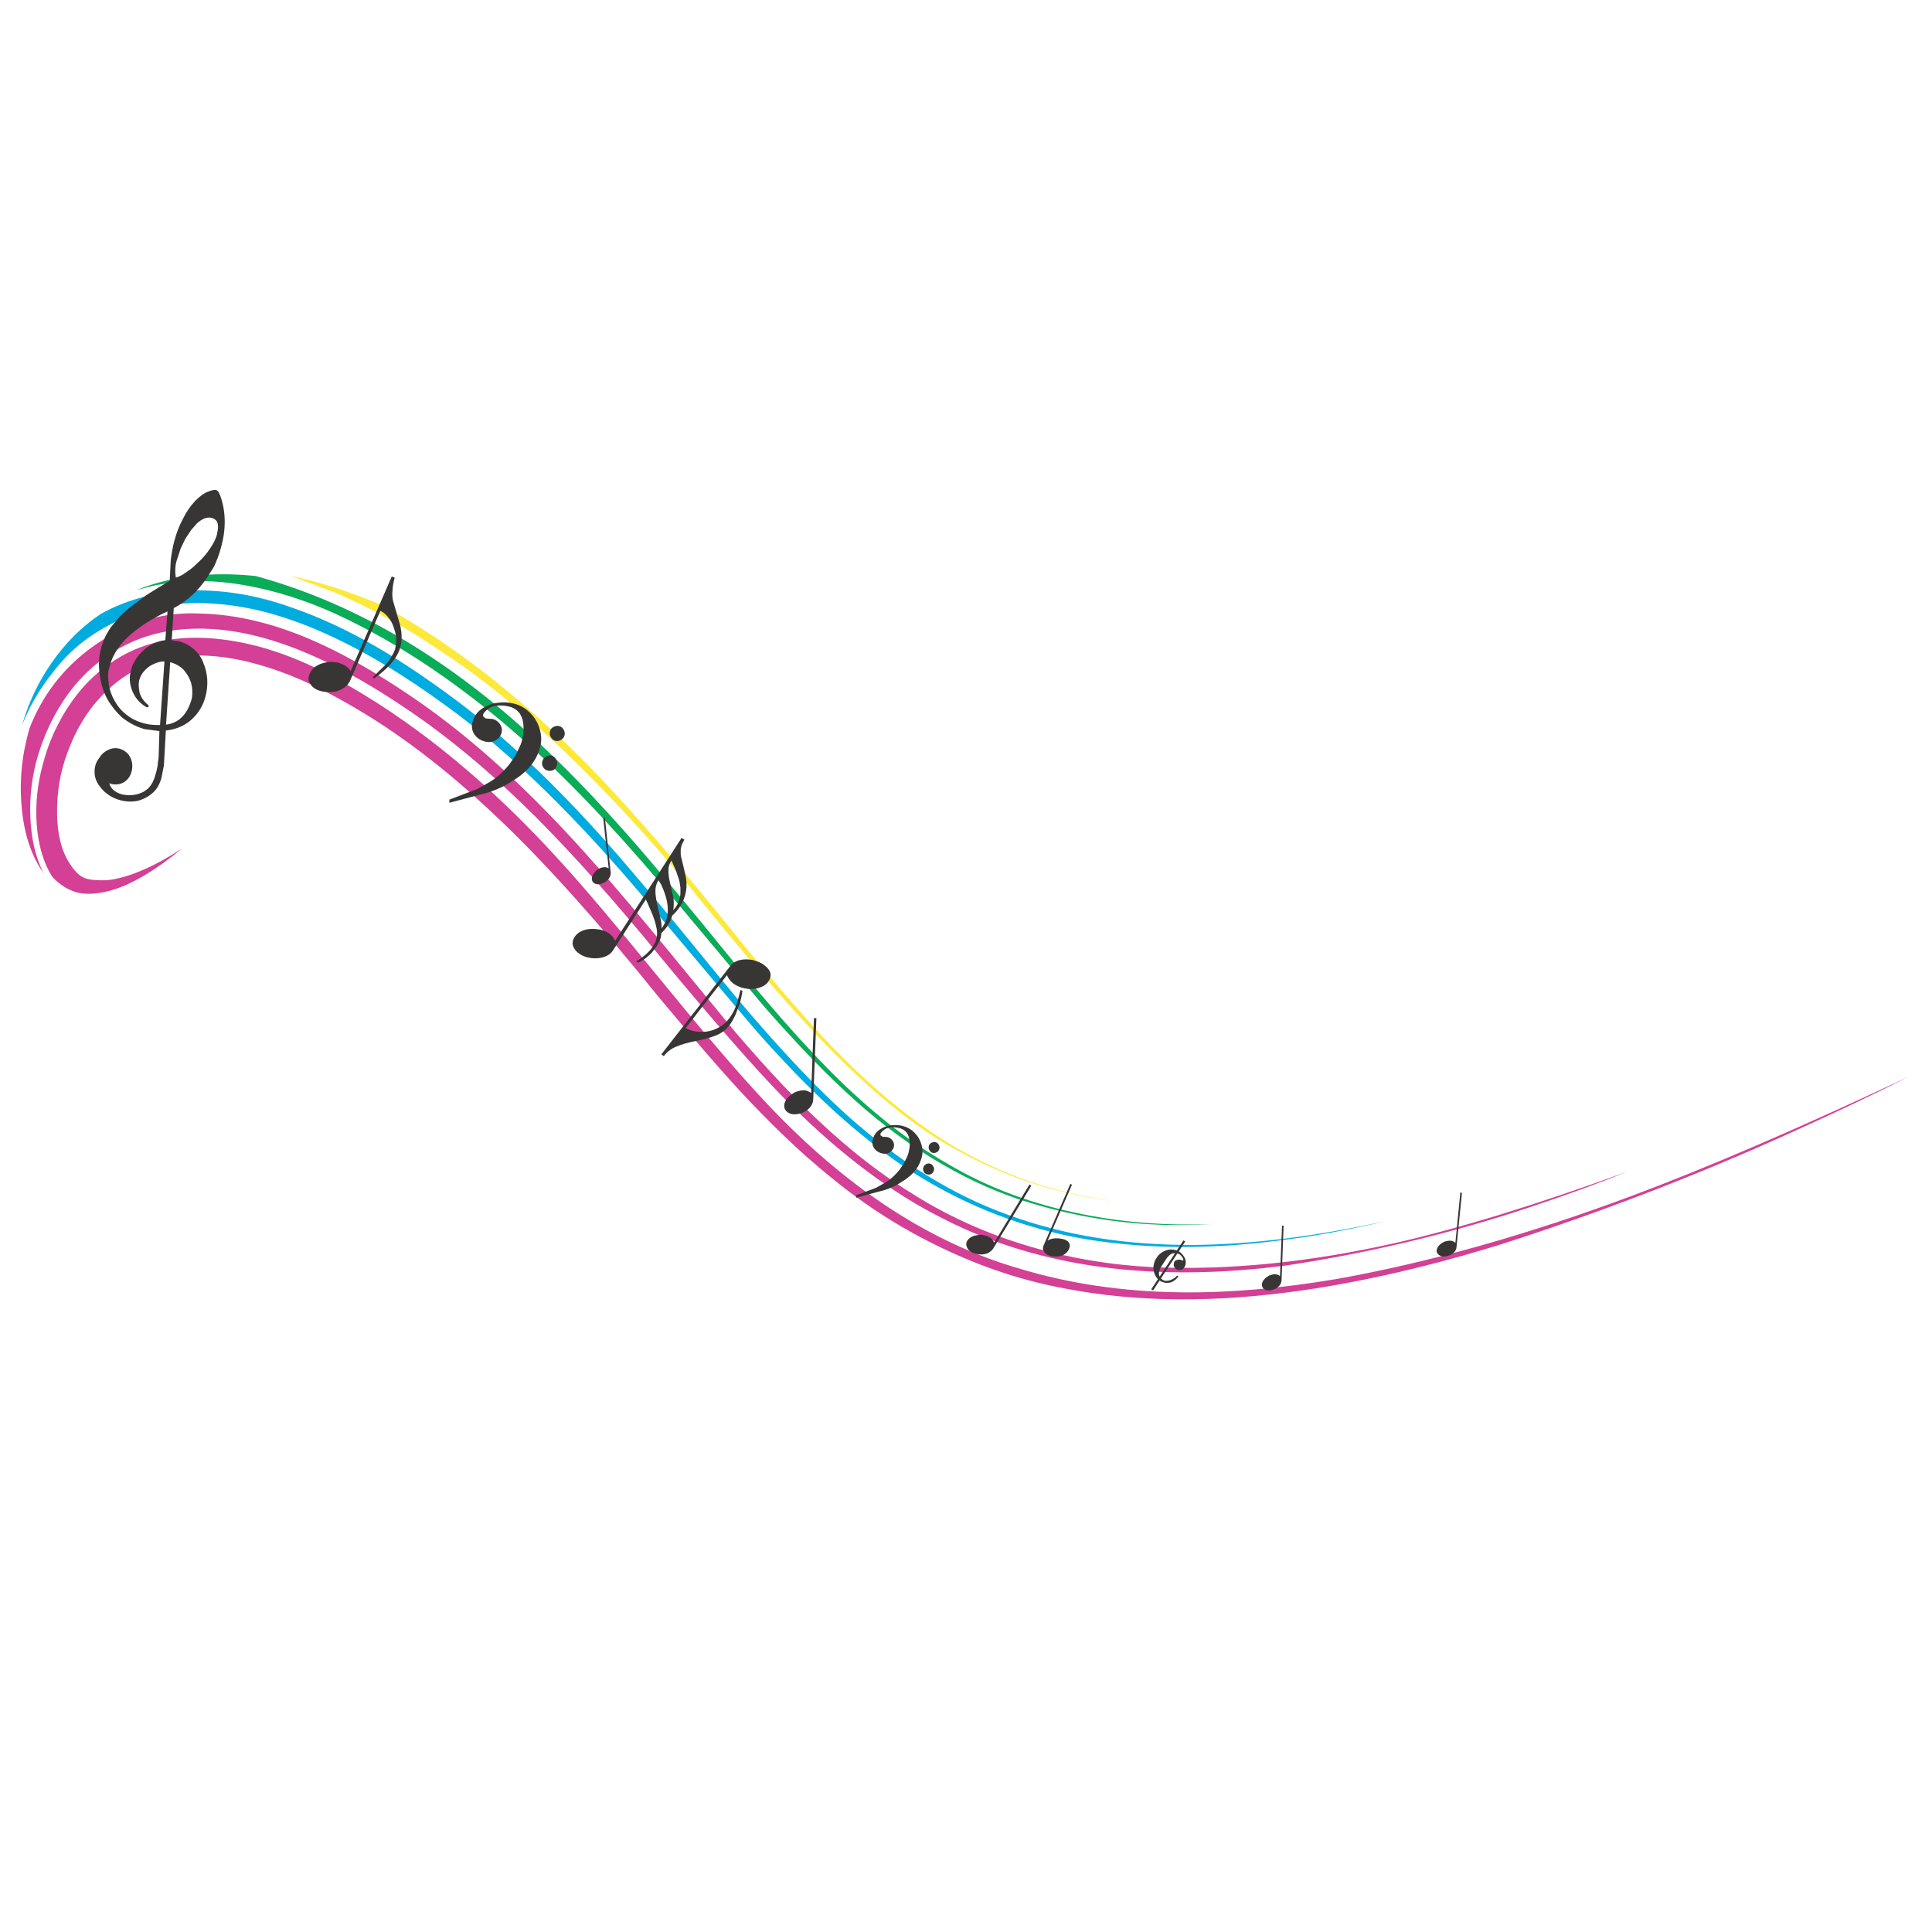 <?xml version="1.0" encoding="utf-8"?>
<!-- Generator: Adobe Illustrator 16.0.0, SVG Export Plug-In . SVG Version: 6.00 Build 0)  -->
<!DOCTYPE svg PUBLIC "-//W3C//DTD SVG 1.1//EN" "http://www.w3.org/Graphics/SVG/1.1/DTD/svg11.dtd">
<svg version="1.1" id="Layer_1" xmlns="http://www.w3.org/2000/svg" xmlns:xlink="http://www.w3.org/1999/xlink" x="0px" y="0px"
	 width="300px" height="300px" viewBox="0 0 300 300" enable-background="new 0 0 300 300" xml:space="preserve">
<g>
	<path fill-rule="evenodd" clip-rule="evenodd" fill="#00ABDF" d="M75.279,112.253c5.646,4.675,11.419,10.262,17.319,16.761
		c3.983,4.372,10.317,11.896,19.001,22.572c3.579,4.371,6.946,8.278,10.103,11.722c3.595,3.924,6.904,7.241,9.925,9.951
		c8.119,7.231,16.445,12.368,24.976,15.405c8.702,3.19,18.399,4.739,29.091,4.647c8.846-0.102,18.645-1.33,29.396-3.686
		c-1.14,0.288-2.427,0.579-3.861,0.874c-2.785,0.599-5.733,1.14-8.849,1.62c-4.971,0.718-9.38,1.175-13.229,1.367
		c-5.822,0.305-11.46,0.118-16.912-0.557c-6.455-0.733-12.837-2.397-19.141-4.986c-6.887-2.86-13.137-6.626-18.749-11.294
		c-3.967-3.164-8.182-7.126-12.646-11.886c-1.3-1.376-2.617-2.819-3.95-4.33c-0.691-0.769-5.797-6.811-15.317-18.128
		c-5.587-6.735-10.836-12.575-15.749-17.521c-4.726-4.776-9.359-8.954-13.899-12.532c-1.063-0.835-2.127-1.642-3.19-2.417
		C56.034,99.86,44.041,94.505,33.618,93.771c-5.375-0.489-10.461,0.372-15.254,2.583c-3.933,1.832-7.106,4.25-9.52,7.254
		c-1.765,2.127-3.187,4.271-4.267,6.431c-0.447,0.894-0.785,1.632-1.013,2.215c-0.059,0.11-0.109,0.215-0.152,0.316
		c0.042-0.118,0.08-0.224,0.114-0.316c1.012-3.367,2.485-6.444,4.418-9.229c2.143-3.114,4.704-5.676,7.684-7.684
		c4.329-2.406,9.241-3.625,14.735-3.659c4.861-0.042,9.794,0.828,14.799,2.608c4.414,1.511,8.92,3.608,13.52,6.292
		c3.73,2.168,7.832,4.923,12.305,8.266C72.415,109.92,73.845,111.055,75.279,112.253z"/>
	<path fill-rule="evenodd" clip-rule="evenodd" fill="#0AAC58" d="M78.179,112.253c-8.178-6.87-16.39-12.288-24.635-16.255
		c-4.178-2.025-8.38-3.531-12.608-4.519c-3.798-0.895-7.284-1.304-10.457-1.228c-2.43,0.042-4.701,0.287-6.811,0.734
		c-1.586,0.423-2.38,0.625-2.38,0.608c5.342-2.152,11.473-2.869,18.394-2.152c14.119,3.849,27.648,11.452,40.585,22.813
		c0.565,0.498,1.126,1,1.684,1.506c5.283,4.777,10.875,10.55,16.773,17.318c3.343,3.832,8.381,9.895,15.116,18.192
		c2.861,3.459,5.481,6.554,7.861,9.279c2.861,3.231,5.384,5.94,7.57,8.127c5.992,5.975,11.95,10.654,17.875,14.039
		c6.261,3.713,13.3,6.334,21.116,7.86c6.288,1.258,12.892,1.76,19.812,1.507c-10.169,0.625-20.119-0.657-29.851-3.848
		c-4.541-1.527-9.086-3.684-13.633-6.47c-4.685-2.902-9.133-6.338-13.344-10.305c-2.92-2.691-6.102-5.94-9.545-9.747
		c-0.988-1.08-1.996-2.211-3.025-3.393c-1.562-1.822-5.613-6.65-12.153-14.482c-4.701-5.646-8.879-10.439-12.533-14.38
		c-4.625-4.997-9.035-9.322-13.229-12.976C79.893,113.73,79.031,112.988,78.179,112.253z"/>
	<path fill-rule="evenodd" clip-rule="evenodd" fill="#FCE93B" d="M82.851,112.253c-4.87-4.338-9.491-7.929-13.862-10.773
		c-5.401-3.747-11.001-6.878-16.799-9.393c-4.532-1.705-6.874-2.586-7.026-2.646c4.506,0.929,9.216,2.44,14.128,4.532
		c8.49,4.625,16.883,10.718,25.179,18.28c2.051,1.856,4.093,3.811,6.127,5.861c6.574,6.591,14.958,16.25,25.154,28.977
		c2.144,2.607,4.127,4.979,5.95,7.114c2.321,2.684,4.359,4.975,6.114,6.873c4.549,4.837,8.934,8.858,13.153,12.066
		c9.436,7.308,20.013,11.747,31.736,13.316c-2.169-0.211-4.684-0.667-7.545-1.367c-5.688-1.366-11.16-3.51-16.417-6.43
		c-5.841-3.064-12.323-8.185-19.445-15.357c-2.279-2.32-4.811-5.046-7.596-8.177c-3.545-3.983-7.482-8.647-11.811-13.989
		c-6.727-8.372-13.478-15.883-20.255-22.533C87.314,116.338,85.053,114.22,82.851,112.253z"/>
	<path fill-rule="evenodd" clip-rule="evenodd" fill="#D34095" d="M278.043,175.903c-14.406,6.533-29.327,12.286-44.763,17.254
		c-11.004,3.411-21.39,5.821-31.155,7.229c-13.52,1.933-25.782,1.828-36.787-0.315c-6.389-1.165-12.735-3.254-19.039-6.267
		c-6.188-2.945-11.901-6.575-17.142-10.887c-2.456-1.967-4.941-4.161-7.456-6.583c-2.262-2.169-4.554-4.508-6.875-7.013
		c-2.919-3.157-7.08-7.963-12.482-14.42c-8.988-11.166-16.968-20.111-23.938-26.838c-6.549-6.346-13.048-11.617-19.496-15.811
		c-2.337-1.511-4.659-2.887-6.962-4.127c-4.675-2.549-9.199-4.346-13.571-5.393c-4.625-1.08-8.718-1.236-12.28-0.469
		c-3.477,0.676-6.57,2.271-9.279,4.786c-1.646,1.511-3.039,3.245-4.178,5.203c-0.641,1.063-1.203,2.194-1.683,3.393
		c-1.317,3.055-2.013,6.274-2.089,9.659c-0.076,3.148,0.372,5.722,1.342,7.722c0.903,1.722,1.819,2.802,2.748,3.241
		c0.717,0.346,1.975,0.481,3.772,0.405c2.38-0.27,5.173-1.274,8.38-3.013c0.836-0.464,1.621-0.928,2.355-1.392l0.811-0.52
		c-4.254,3.502-7.984,5.688-11.191,6.558c-1.899,0.498-3.507,0.612-4.824,0.341c-1.468-0.312-2.831-1.122-4.089-2.43
		c-1.392-2.127-2.215-4.856-2.469-8.191c-0.228-3.147,0.102-6.308,0.988-9.481c0.582-2.228,1.396-4.325,2.443-6.292
		c0.438-0.853,0.92-1.675,1.443-2.469c1.797-2.751,3.924-4.975,6.38-6.671c4.743-3.427,10.625-4.697,17.647-3.811
		c6.229,0.776,12.639,3.11,19.229,7c3.14,1.781,6.245,3.764,9.317,5.95c8.313,5.899,16.419,13.237,24.318,22.015
		c3.25,3.561,8.132,9.333,14.647,17.317c6.422,7.873,11.491,13.832,15.204,17.874c1.452,1.604,2.912,3.14,4.38,4.608
		c11.621,11.63,23.854,19.28,36.699,22.952c7.655,2.32,15.942,3.54,24.863,3.658c7.502,0.093,15.634-0.604,24.395-2.089
		c14.432-2.591,29.694-6.896,45.789-12.913c11.756-4.387,26.095-10.565,43.016-18.531
		C291.381,169.734,285.242,172.654,278.043,175.903z M237.23,187.563c-12.019,3.983-24.457,6.955-37.319,8.913
		c-20.753,2.726-38.489,0.353-53.208-7.114c-8.059-3.984-16.132-10.02-24.217-18.104c-0.253-0.253-0.515-0.516-0.785-0.784
		c-4.372-4.449-10.743-11.728-19.116-21.838c-7.106-8.684-13.558-15.93-19.356-21.736c-5.765-5.748-11.423-10.63-16.976-14.647
		c-1.427-1.029-2.836-2-4.229-2.912c-8.17-5.435-15.667-8.984-22.496-10.647c-3.713-0.903-7.287-1.24-10.722-1.012
		c-3.469,0.253-6.566,1.076-9.292,2.468c-5.03,2.549-8.887,6.541-11.57,11.976c-0.026,0.042-0.047,0.084-0.063,0.126
		c-2.051,4.211-3.114,8.495-3.19,12.849c-0.042,3.098,0.325,5.815,1.101,8.153c0.389,1.14,0.747,1.962,1.076,2.469
		c-1.975-2.709-3.143-6.19-3.506-10.444c-0.372-4.085,0.042-8.165,1.24-12.241c0.102-0.28,0.207-0.541,0.317-0.785
		c2.186-5.132,5.612-9.263,10.279-12.393c4.971-3.368,10.317-4.896,16.039-4.583c5.359,0.135,10.988,1.459,16.887,3.975
		c4.718,2.009,9.913,4.938,15.584,8.786c1.932,1.3,3.874,2.705,5.823,4.216c6.828,5.257,13.828,11.871,21.001,19.836
		c3.275,3.621,7.241,8.254,11.9,13.9c2.608,3.158,6.523,7.917,11.748,14.279c2.633,3.073,5.14,5.867,7.52,8.381
		c1.857,1.95,3.646,3.73,5.368,5.344c5.004,4.716,10.051,8.621,15.141,11.709c5.401,3.351,11.309,5.971,17.723,7.861
		c6.152,1.808,12.509,2.874,19.065,3.204c11.74,0.514,24.321-0.743,37.749-3.773c9.916-2.262,21.859-5.937,35.825-11.026
		C248.336,183.707,243.223,185.571,237.23,187.563z"/>
	<path fill-rule="evenodd" clip-rule="evenodd" fill="#383635" d="M166.458,183.953l-3.777,8.693c0.157-0.126,0.4-0.227,0.73-0.303
		c0.297-0.063,0.646-0.078,1.044-0.047c0.426,0.056,0.737,0.127,0.932,0.212c0.694,0.301,0.895,0.787,0.603,1.458
		c-0.15,0.348-0.416,0.631-0.795,0.853c-0.318,0.196-0.708,0.297-1.174,0.302c-0.2,0.015-0.407,0.004-0.621-0.039
		c-0.241-0.04-0.437-0.092-0.588-0.158c-0.325-0.142-0.572-0.357-0.741-0.651c-0.157-0.261-0.158-0.57-0.002-0.928l4.13-9.505
		L166.458,183.953z M61.291,89.708c-0.209,0.721-0.324,1.385-0.344,1.994c-0.057,0.517-0.035,1.028,0.066,1.536l1.098,3.742
		c0.397,1.576,0.326,3-0.215,4.272c-0.277,0.639-0.733,1.303-1.368,1.993c-0.624,0.695-1.427,1.389-2.411,2.082l-0.277-0.12
		l1.953-1.914c0.26-0.273,0.506-0.572,0.737-0.897l0.58-1.023l0.233-0.536l0.086-0.464c0.042-0.125,0.067-0.376,0.079-0.759
		c0.049-0.648-0.046-1.287-0.287-1.92c-0.184-0.673-0.46-1.237-0.829-1.693c-0.189-0.275-0.397-0.507-0.625-0.697
		c-0.254-0.213-0.49-0.368-0.707-0.462l-4.665,10.78c-0.254,0.585-0.685,1.042-1.291,1.371c-0.506,0.307-1.122,0.465-1.847,0.472
		c-0.745,0.024-1.399-0.086-1.962-0.331c-0.531-0.23-0.922-0.574-1.174-1.031c-0.267-0.425-0.28-0.914-0.039-1.466
		c0.253-0.585,0.666-1.03,1.237-1.336c0.529-0.299,1.163-0.467,1.901-0.507c0.696-0.032,1.305,0.065,1.825,0.291
		c0.726,0.315,1.192,0.693,1.401,1.131l6.389-14.705L61.291,89.708z M199.319,190.328l-0.321,8.476
		c-0.016,0.302-0.12,0.571-0.314,0.81c-0.233,0.272-0.504,0.464-0.809,0.575c-0.358,0.141-0.67,0.205-0.935,0.192
		c-0.276-0.017-0.514-0.105-0.712-0.271c-0.188-0.159-0.285-0.368-0.288-0.628c0.011-0.292,0.125-0.556,0.347-0.796
		c0.172-0.221,0.444-0.431,0.814-0.63c0.358-0.142,0.662-0.203,0.91-0.185c0.285-0.004,0.535,0.09,0.745,0.286l0.316-7.842
		L199.319,190.328z M126.768,158.092l-0.489,12.612c-0.016,0.433-0.171,0.834-0.466,1.204c-0.287,0.353-0.68,0.642-1.179,0.864
		c-0.484,0.191-0.951,0.274-1.401,0.252c-0.377-0.012-0.722-0.142-1.034-0.392c-0.296-0.244-0.438-0.555-0.427-0.932
		c0.009-0.418,0.172-0.815,0.49-1.194c0.35-0.363,0.75-0.668,1.2-0.912c0.508-0.2,0.962-0.3,1.363-0.297
		c0.425,0.031,0.803,0.176,1.131,0.433l0.435-11.63L126.768,158.092z M227.013,185.219l-0.847,8.44
		c-0.026,0.298-0.147,0.561-0.362,0.787c-0.22,0.241-0.501,0.415-0.845,0.523c-0.348,0.12-0.658,0.164-0.929,0.137
		c-0.276-0.043-0.509-0.15-0.692-0.319c-0.193-0.176-0.28-0.393-0.256-0.653c0.047-0.289,0.18-0.547,0.395-0.775
		c0.26-0.246,0.542-0.434,0.843-0.561c0.343-0.108,0.651-0.154,0.929-0.138c0.286,0.022,0.533,0.135,0.739,0.341l0.771-7.816
		L227.013,185.219z M93.933,127.012l0.89,8.441c0.032,0.284-0.032,0.566-0.192,0.843c-0.175,0.285-0.411,0.517-0.708,0.697
		c-0.308,0.175-0.609,0.276-0.904,0.302c-0.273,0.036-0.517-0.012-0.729-0.143c-0.225-0.136-0.351-0.333-0.381-0.591
		c-0.036-0.273,0.042-0.555,0.232-0.845c0.19-0.29,0.426-0.536,0.706-0.736c0.313-0.187,0.603-0.292,0.872-0.317
		c0.284-0.031,0.549,0.027,0.795,0.172l-0.84-7.801L93.933,127.012z M160.151,184.109l-5.926,9.769
		c-0.216,0.318-0.522,0.565-0.92,0.739c-0.404,0.16-0.846,0.213-1.325,0.159c-0.484-0.069-0.891-0.2-1.219-0.395
		c-0.296-0.18-0.511-0.441-0.645-0.782c-0.129-0.326-0.103-0.638,0.075-0.932c0.201-0.313,0.506-0.555,0.915-0.725
		c0.421-0.139,0.874-0.206,1.36-0.2c0.519,0.083,0.92,0.212,1.204,0.386c0.3,0.171,0.534,0.446,0.702,0.828l5.489-9.03
		L160.151,184.109z M105.876,131.178c-0.088,0.231-0.148,0.489-0.181,0.771l0.008,0.738c0.018,0.227,0.071,0.475,0.159,0.745
		l0.556,2.367c0.418,1.791,0.144,3.449-0.827,4.971c-0.322,0.503-0.726,0.973-1.21,1.406c-0.126,0.498-0.353,1.005-0.68,1.52
		c-0.257,0.417-0.601,0.821-1.029,1.214c0.044,0.521-0.185,1.182-0.687,1.98l-0.599,0.803c-0.068,0.125-0.155,0.235-0.26,0.33
		l-0.416,0.38c-0.52,0.483-1.061,0.84-1.625,1.071l-0.288-0.183c1.247-0.796,2.113-1.574,2.596-2.33
		c0.352-0.542,0.556-1.072,0.613-1.587c0.063-0.501,0.016-1.044-0.143-1.627c-0.093-0.466-0.27-1.024-0.527-1.678l-1.034-2.419
		l-5.09,7.891c-0.302,0.486-0.77,0.837-1.403,1.051c-0.645,0.209-1.308,0.269-1.989,0.178c-0.708-0.088-1.307-0.297-1.795-0.625
		c-0.521-0.342-0.866-0.75-1.034-1.223c-0.157-0.467-0.077-0.947,0.24-1.44c0.328-0.488,0.81-0.839,1.443-1.053
		c0.609-0.187,1.281-0.236,2.016-0.148c0.702,0.074,1.277,0.259,1.727,0.558c0.543,0.352,0.907,0.773,1.092,1.266l10.334-16.003
		l0.436,0.286C106.098,130.682,105.964,130.945,105.876,131.178z M105.289,136.176c-0.188-0.635-0.531-1.492-1.027-2.57
		c-0.327,0.515-0.483,1.02-0.466,1.516c-0.023,0.557,0.071,1.261,0.28,2.111l0.48,2.141c0.088,0.54,0.086,1.196-0.005,1.968
		l0.438-0.563c0.467-0.749,0.69-1.515,0.669-2.297l-0.004-0.659l-0.085-0.559C105.526,136.885,105.433,136.522,105.289,136.176z
		 M101.773,138.396c0.007,0.518,0.089,1.159,0.247,1.922l0.485,2.084c0.187,0.726,0.258,1.317,0.214,1.774l0.271-0.403
		c1.139-1.759,0.901-4.147-0.71-7.166c-0.157,0.241-0.28,0.509-0.37,0.805C101.816,137.72,101.771,138.047,101.773,138.396z
		 M184.043,192.78l-0.995,1.519c0.312,0.219,0.558,0.462,0.738,0.732c0.202,0.261,0.313,0.558,0.335,0.89
		c0.036,0.298-0.044,0.599-0.242,0.901c-0.085,0.138-0.2,0.241-0.348,0.309c-0.153,0.067-0.31,0.095-0.47,0.083l-0.252-0.048
		l-0.19-0.107c-0.178-0.144-0.294-0.314-0.35-0.512c-0.028-0.179-0.009-0.382,0.065-0.606c0.109-0.176,0.288-0.284,0.538-0.325
		c0.25-0.04,0.461-0.02,0.632,0.063c0.109,0.073,0.182,0.079,0.216,0.02c0.038-0.05,0.033-0.136-0.015-0.256l-0.079-0.159
		l-0.139-0.195c-0.113-0.141-0.224-0.248-0.333-0.319c-0.089-0.063-0.197-0.111-0.324-0.141l-2.56,3.885l0.258,0.211
		c0.205,0.139,0.455,0.188,0.753,0.152c0.295-0.029,0.576-0.122,0.844-0.279c0.301-0.158,0.52-0.337,0.654-0.536l0.223,0.146
		c-0.467,0.577-0.957,0.902-1.469,0.978c-0.52,0.072-1.014-0.043-1.479-0.344l-1.004,1.539l-0.28-0.183l1.033-1.577
		c-0.366-0.358-0.595-0.835-0.685-1.43c-0.038-0.273-0.021-0.58,0.053-0.922c0.081-0.337,0.226-0.663,0.437-0.978
		c0.333-0.519,0.793-0.886,1.376-1.105c0.58-0.212,1.163-0.216,1.746-0.013l1.043-1.572L184.043,192.78z M181.081,195.507
		l-0.702,1.075c-0.226,0.326-0.356,0.637-0.394,0.935c-0.048,0.279-0.018,0.515,0.088,0.711l2.383-3.626
		C181.974,194.549,181.517,194.852,181.081,195.507z M118.745,149.929c1.043,0.801,1.196,1.68,0.459,2.634
		c-0.312,0.392-0.797,0.677-1.454,0.855c-0.625,0.191-1.316,0.213-2.075,0.063c-0.733-0.15-1.342-0.408-1.827-0.774
		c-0.465-0.382-0.787-0.812-0.966-1.288l-6.406,8.207c0.726,0.405,1.528,0.605,2.405,0.601c0.826,0.024,1.628-0.148,2.408-0.519
		c0.759-0.353,1.36-0.818,1.805-1.399c0.524-0.672,0.893-1.312,1.104-1.915c0.252-0.61,0.508-1.498,0.769-2.659l0.322,0.102
		c-0.061,0.526-0.191,1.166-0.388,1.917l-0.702,1.839l-0.402,0.792c-0.183,0.332-0.366,0.607-0.55,0.822
		c-0.559,0.723-1.234,1.24-2.027,1.554c-0.802,0.333-1.815,0.621-3.041,0.86c-1.277,0.244-2.304,0.532-3.08,0.865
		c-0.814,0.302-1.49,0.807-2.029,1.513l-0.38-0.28l10.674-13.675c0.402-0.508,0.924-0.834,1.566-0.98
		c0.639-0.134,1.324-0.126,2.056,0.025l0.938,0.33l0.425,0.223C118.529,149.758,118.662,149.854,118.745,149.929z M144.324,178.606
		c-0.124-0.192-0.155-0.41-0.095-0.658c0.047-0.224,0.183-0.39,0.406-0.497c0.218-0.12,0.431-0.15,0.64-0.09
		c0.21,0.055,0.373,0.184,0.489,0.39c0.128,0.223,0.161,0.441,0.095,0.656c-0.055,0.22-0.188,0.389-0.395,0.503
		c-0.188,0.123-0.404,0.157-0.644,0.101C144.609,178.959,144.444,178.824,144.324,178.606z M143.368,181.31
		c0.069-0.224,0.203-0.4,0.405-0.526c0.218-0.12,0.437-0.152,0.657-0.096c0.191,0.055,0.348,0.186,0.471,0.396
		c0.141,0.216,0.178,0.433,0.115,0.65c-0.063,0.255-0.192,0.438-0.386,0.549c-0.223,0.108-0.431,0.136-0.622,0.081
		c-0.248-0.059-0.428-0.186-0.538-0.38C143.335,181.778,143.301,181.555,143.368,181.31z M143.064,177.661
		c0.213,0.7,0.235,1.378,0.067,2.037c-0.312,1.212-1.006,2.249-2.083,3.108c-0.242,0.198-0.511,0.389-0.806,0.573
		c-0.313,0.206-0.62,0.394-0.919,0.567c-0.628,0.342-1.289,0.627-1.982,0.853l-4.407,1.175l-0.007-0.354l3.107-1.184l1.373-0.765
		c0.626-0.363,1.21-0.843,1.752-1.438c0.235-0.249,0.422-0.465,0.56-0.649l0.592-0.857l0.446-0.889
		c0.155-0.313,0.262-0.594,0.321-0.843l0.162-0.809c0.034-0.327,0.041-0.598,0.016-0.813c-0.013-0.534-0.145-0.995-0.394-1.388
		c-0.279-0.414-0.682-0.688-1.211-0.819c-0.557-0.134-1.077-0.161-1.563-0.078c-0.497,0.086-0.925,0.354-1.287,0.804l-0.093,0.179
		c-0.022,0.098,0,0.181,0.068,0.25l0.256,0.185l0.767,0.055c0.341,0.089,0.617,0.288,0.826,0.593
		c0.198,0.311,0.253,0.633,0.167,0.967c-0.062,0.207-0.177,0.406-0.347,0.596c-0.214,0.2-0.442,0.331-0.684,0.393
		c-0.254,0.065-0.534,0.061-0.843-0.016c-0.492-0.125-0.882-0.387-1.168-0.785c-0.279-0.414-0.355-0.868-0.229-1.359
		c0.166-0.651,0.505-1.152,1.02-1.505c0.514-0.374,1.097-0.604,1.75-0.691c0.64-0.102,1.282-0.073,1.924,0.09
		c0.667,0.173,1.257,0.513,1.77,1.019C142.499,176.366,142.858,176.967,143.064,177.661z M32.896,80.421
		c-0.693-0.185-1.455,0.089-2.289,0.821l-0.882,1.008l-0.926,1.375l-0.735,1.516l-0.708,2.165c-0.065,0.268-0.106,0.572-0.126,0.911
		c-0.038,0.473-0.011,0.961,0.079,1.463c0.455-0.098,1.01-0.385,1.667-0.859c0.383-0.259,0.706-0.499,0.969-0.718l0.975-0.91
		c0.625-0.578,1.202-1.268,1.729-2.068c0.53-0.774,0.877-1.486,1.043-2.135l0.151-0.881c0.043-0.483-0.008-0.854-0.155-1.11
		C33.536,80.726,33.272,80.533,32.896,80.421z M34.211,76.994c0.861,2.435,0.91,5.063,0.146,7.887
		c-0.17,0.66-0.369,1.281-0.597,1.865l-0.45,1.079c-0.076,0.173-0.258,0.475-0.547,0.902c-0.702,1.202-1.529,2.291-2.482,3.268
		c-0.979,0.978-2.078,1.789-3.297,2.43l-0.318,5l1.111,0.154c0.945,0.256,1.724,0.672,2.337,1.247
		c0.659,0.557,1.143,1.25,1.453,2.08c0.339,0.791,0.543,1.639,0.613,2.545c0.054,0.912-0.037,1.818-0.274,2.72
		c-0.37,1.385-1.072,2.554-2.104,3.509c-1.073,0.989-2.423,1.575-4.047,1.757l-0.304,5.412l-0.379,1.94
		c-0.271,0.978-0.712,1.744-1.329,2.301c-0.64,0.584-1.414,1.002-2.32,1.251c-0.894,0.191-1.803,0.164-2.727-0.083
		c-1.271-0.333-2.31-1.01-3.116-2.029c-0.838-1.035-1.092-2.168-0.762-3.403c0.081-0.274,0.188-0.523,0.324-0.747l0.523-0.759
		c0.337-0.42,0.772-0.74,1.305-0.958c0.502-0.207,1.021-0.246,1.557-0.115c0.483,0.132,0.901,0.372,1.252,0.718
		c0.33,0.336,0.563,0.779,0.698,1.327c0.107,0.523,0.09,1.037-0.052,1.542c-0.195,0.713-0.583,1.253-1.167,1.618
		c-0.636,0.368-1.311,0.454-2.025,0.26l-0.274-0.081c0.269,0.864,0.939,1.438,2.013,1.725c0.504,0.115,1.063,0.146,1.679,0.092
		c0.641-0.082,1.208-0.26,1.701-0.536l0.649-0.471l0.447-0.541c0.319-0.466,0.583-1.118,0.792-1.955
		c0.164-0.585,0.259-1.117,0.287-1.594l0.104-0.728l0.121-4.101l-2.301-0.305c-1.187-0.322-2.334-0.911-3.443-1.766
		c-0.979-0.889-1.79-1.911-2.434-3.067c-0.573-1.111-0.942-2.379-1.109-3.804c-0.186-1.381-0.104-2.711,0.245-3.989
		c0.16-0.575,0.372-1.152,0.637-1.731c0.08-0.185,0.225-0.443,0.434-0.777c0.169-0.301,0.34-0.561,0.514-0.782l1.215-1.462
		l0.64-0.629c0.09-0.09,0.325-0.303,0.704-0.641l2.79-2.11c1.172-0.74,2.408-1.497,3.71-2.271l0.161-3.213
		c0.136-1.113,0.318-2.097,0.547-2.95c0.362-1.336,0.82-2.508,1.374-3.517c0.481-0.989,1.086-1.878,1.816-2.668
		c0.727-0.753,1.398-1.247,2.014-1.481c0.623-0.246,1.048-0.337,1.279-0.276c0.113,0.037,0.232,0.12,0.355,0.251L34.211,76.994z
		 M16.796,104.757c-0.02,0.403,0.008,0.872,0.084,1.408c0.117,0.914,0.43,1.81,0.938,2.687c0.509,0.903,1.13,1.624,1.862,2.161
		c0.725,0.585,1.628,1.024,2.713,1.314c0.64,0.188,1.459,0.273,2.458,0.257l0.683-9.883c-0.762,0.004-1.554,0.271-2.377,0.802
		c-0.789,0.572-1.299,1.271-1.529,2.098c-0.129,0.445-0.117,1.083,0.039,1.91c0.19,0.688,0.588,1.298,1.193,1.832
		c0.173,0.076,0.244,0.209,0.212,0.401c-0.071,0.046-0.126,0.068-0.163,0.064l-0.126,0.022c-0.998-0.549-1.735-1.372-2.211-2.468
		c-0.461-1.102-0.541-2.192-0.239-3.271c0.096-0.37,0.189-0.658,0.278-0.864c0.071-0.163,0.259-0.493,0.565-0.991
		c0.249-0.394,0.638-0.83,1.167-1.309c0.975-0.851,2.085-1.36,3.33-1.528l0.338-4.469c-1.366,0.655-2.435,1.233-3.207,1.736
		c-0.885,0.556-1.729,1.18-2.533,1.874c-0.753,0.638-1.436,1.392-2.044,2.26c-0.306,0.498-0.542,0.922-0.709,1.276
		c-0.195,0.417-0.357,0.881-0.488,1.39l-0.206,0.741L16.796,104.757z M26.428,102.819l-0.644,9.707
		c2.018-0.257,3.356-1.632,4.016-4.128c0.123-0.847,0.077-1.646-0.138-2.396c-0.235-0.733-0.62-1.403-1.155-2.008
		C27.948,103.44,27.255,103.05,26.428,102.819z M85.399,113.563c0.066-0.309,0.254-0.538,0.562-0.688
		c0.301-0.166,0.597-0.207,0.884-0.122c0.292,0.073,0.518,0.252,0.678,0.538c0.176,0.306,0.221,0.608,0.132,0.908
		c-0.079,0.303-0.26,0.535-0.545,0.695c-0.262,0.169-0.56,0.215-0.891,0.139c-0.292-0.072-0.521-0.26-0.687-0.562
		C85.361,114.208,85.317,113.906,85.399,113.563z M84.21,118.21c0.094-0.31,0.281-0.553,0.559-0.729
		c0.302-0.166,0.604-0.21,0.908-0.132c0.265,0.074,0.482,0.256,0.654,0.546c0.193,0.3,0.245,0.601,0.156,0.898
		c-0.086,0.354-0.264,0.607-0.533,0.761c-0.308,0.15-0.594,0.188-0.859,0.113c-0.343-0.081-0.59-0.257-0.744-0.526
		C84.164,118.859,84.117,118.548,84.21,118.21z M83.789,113.167c0.296,0.965,0.327,1.903,0.093,2.814
		c-0.431,1.676-1.39,3.108-2.879,4.297c-0.334,0.274-0.706,0.538-1.114,0.792c-0.434,0.284-0.858,0.545-1.272,0.784
		c-0.868,0.474-1.78,0.867-2.74,1.179l-6.093,1.625l-0.01-0.49l4.296-1.637l1.898-1.059c0.866-0.502,1.673-1.163,2.422-1.986
		c0.325-0.344,0.583-0.644,0.774-0.898l0.818-1.183l0.616-1.231c0.215-0.433,0.363-0.821,0.445-1.164l0.223-1.118
		c0.047-0.452,0.055-0.827,0.022-1.125c-0.017-0.737-0.198-1.375-0.544-1.917c-0.386-0.572-0.944-0.95-1.674-1.132
		c-0.77-0.187-1.49-0.223-2.161-0.109c-0.687,0.121-1.279,0.49-1.778,1.11l-0.128,0.249c-0.031,0.135,0,0.25,0.093,0.345
		l0.355,0.255l1.06,0.076c0.473,0.124,0.854,0.397,1.142,0.819c0.273,0.429,0.349,0.875,0.23,1.335
		c-0.084,0.288-0.244,0.562-0.48,0.824c-0.295,0.277-0.61,0.458-0.944,0.542c-0.35,0.091-0.738,0.084-1.165-0.021
		c-0.681-0.174-1.219-0.536-1.615-1.086c-0.385-0.572-0.491-1.199-0.317-1.879c0.229-0.899,0.699-1.593,1.41-2.081
		c0.71-0.515,1.516-0.833,2.419-0.954c0.886-0.142,1.772-0.102,2.661,0.123c0.922,0.239,1.738,0.708,2.446,1.407
		C83.007,111.376,83.504,112.207,83.789,113.167z"/>
</g>
</svg>
